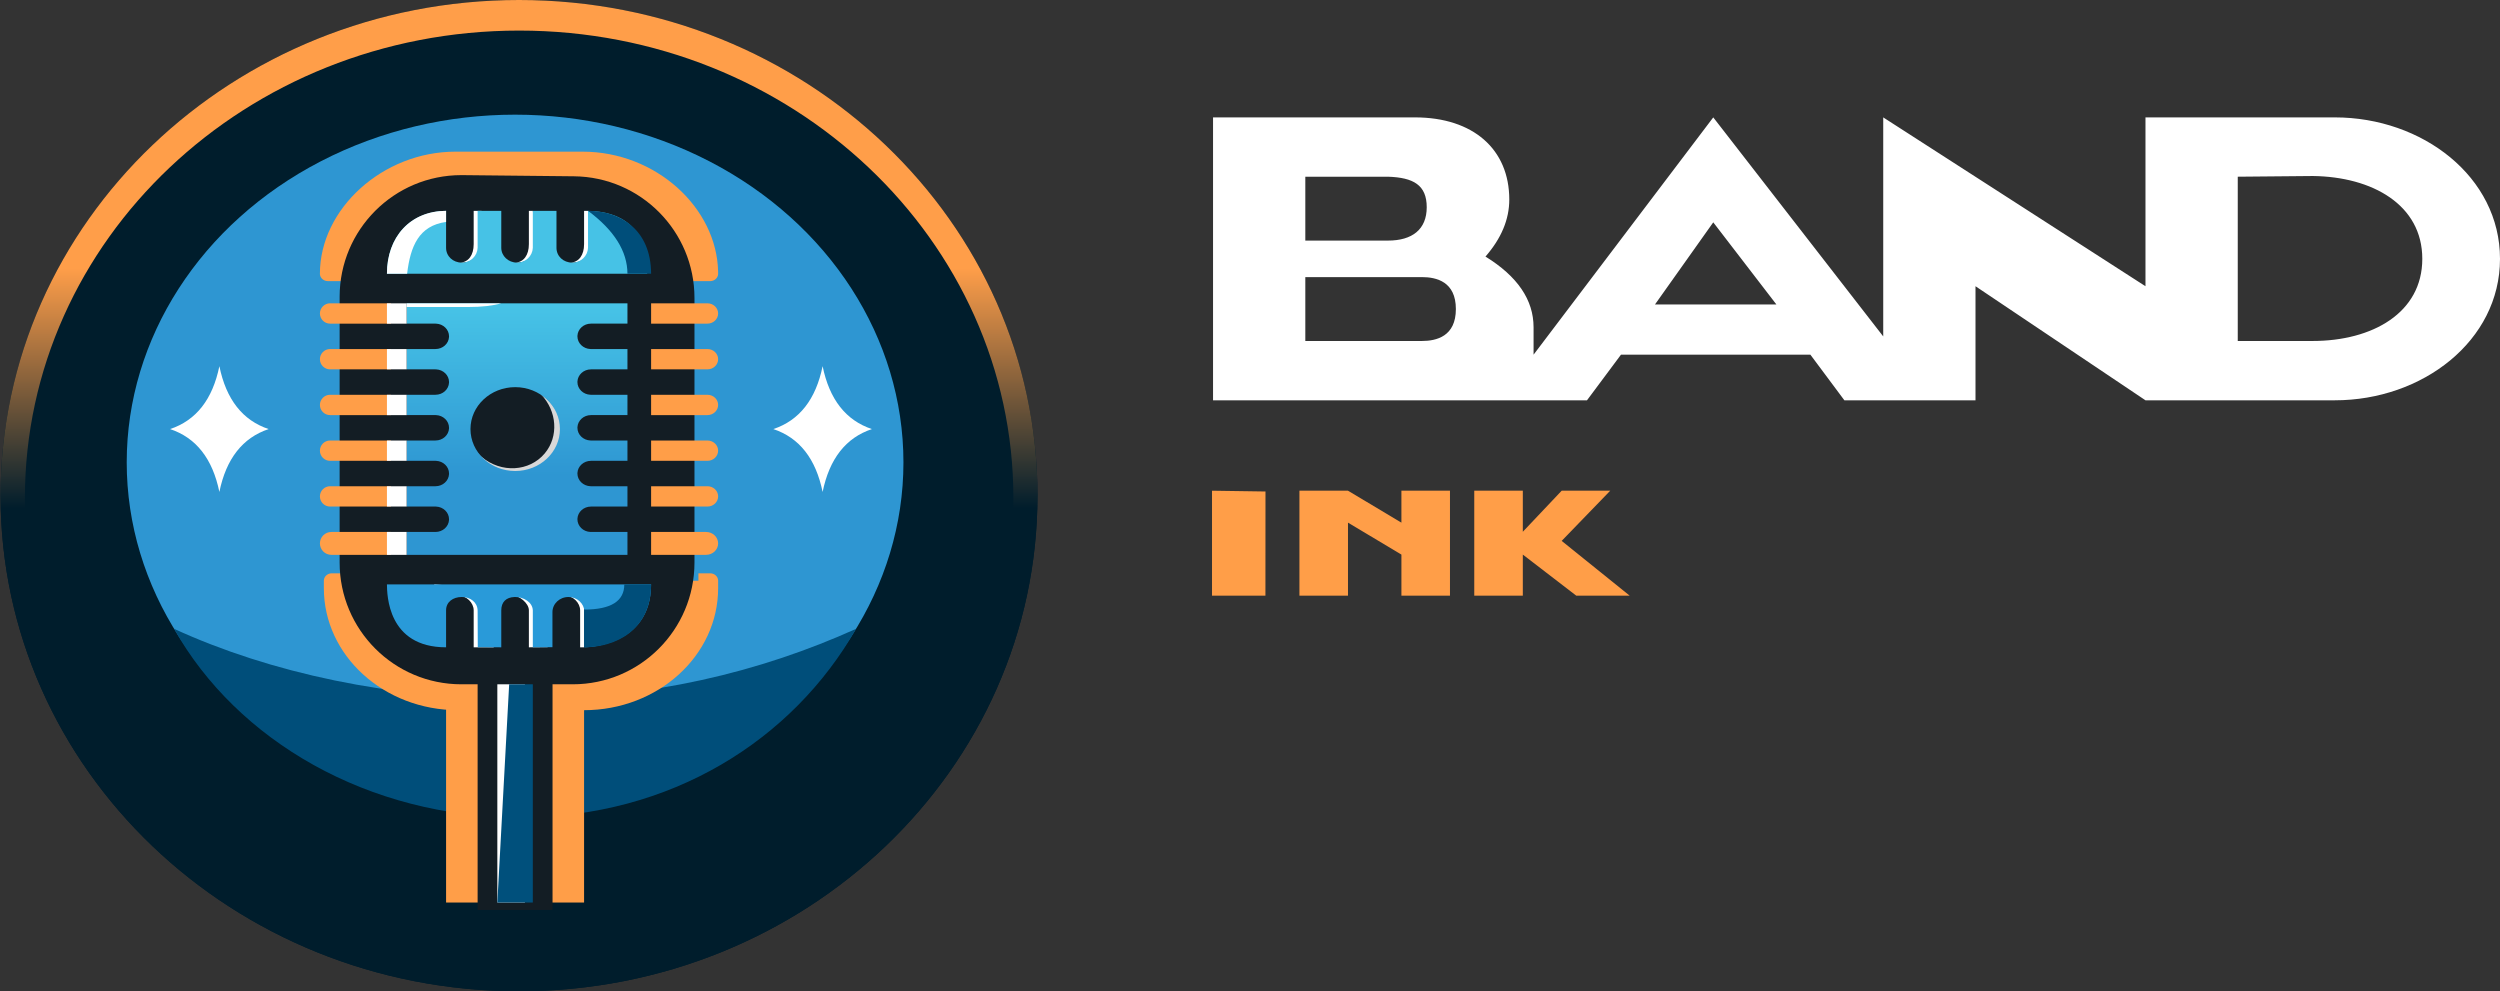 <?xml version="1.0" encoding="UTF-8"?>
<svg width="575px" height="228px" viewBox="0 0 575 228" version="1.1" xmlns="http://www.w3.org/2000/svg" xmlns:xlink="http://www.w3.org/1999/xlink">
    <rect x="0" y="0" width="575" height="228" fill="#333333" stroke="none"/>
    <title>logo-horizontal</title>
    <defs>
        <linearGradient x1="50%" y1="27.086%" x2="50%" y2="51.249%" id="linearGradient-1">
            <stop stop-color="#FF9E49" offset="0%"></stop>
            <stop stop-color="#001D2C" offset="100%"></stop>
        </linearGradient>
        <linearGradient x1="50%" y1="0%" x2="50%" y2="68.574%" id="linearGradient-2">
            <stop stop-color="#47C4E7" offset="0%"></stop>
            <stop stop-color="#2E96D2" offset="100%"></stop>
        </linearGradient>
    </defs>
    <g id="Page-6" stroke="none" stroke-width="1" fill="none" fill-rule="evenodd">
        <g id="logo-horizontal" transform="translate(0.125, 0)" fill-rule="nonzero">
            <g id="Group">
                <path d="M119.25,0 C185.11,0 238.5,51.04 238.5,114 C238.5,176.96 185.11,228 119.25,228 C53.39,228 0,176.96 0,114 C0,51.04 53.39,0 119.25,0 Z" id="Path" fill="#001D2C"></path>
                <path d="M119.25,0 C185.11,0 238.5,51.04 238.5,114 C238.5,176.96 185.11,228 119.25,228 C53.39,228 0,176.96 0,114 C0,51.04 53.39,0 119.25,0 Z M119.28,7.033 C56.497,7.033 5.603,55.186 5.603,114.586 C5.603,173.986 56.498,222.14 119.28,222.14 C182.06,222.14 232.955,173.987 232.955,114.587 C232.955,55.187 182.06,7.033 119.279,7.033 L119.28,7.033 Z" id="Shape" fill="url(#linearGradient-1)"></path>
                <ellipse id="Oval" fill="#2E96D2" cx="118.343" cy="106.343" rx="89.324" ry="79.97"></ellipse>
                <path d="M119.804,160.785 C149.514,160.785 174.818,154.53 196.785,144.627 C182.235,170.127 154.245,188.015 119.496,188.015 C84.576,188.015 54.368,170.332 39.901,144.627 C62.006,154.759 89.72,160.785 119.804,160.785 L119.804,160.785 Z" id="Path" fill="#004E7A"></path>
                <path d="M46.322,103.8 C44.432,101.39 41.99,99.685 38.994,98.687 C41.99,97.688 44.433,95.984 46.322,93.573 C48.212,91.163 49.547,88.046 50.33,84.223 C51.112,88.046 52.448,91.163 54.338,93.573 C56.227,95.983 58.669,97.688 61.665,98.687 C58.669,99.685 56.227,101.389 54.338,103.8 C52.448,106.21 51.112,109.327 50.33,113.15 C49.547,109.327 48.211,106.21 46.322,103.8 Z M185.07,103.8 C183.18,101.39 180.737,99.685 177.741,98.687 C180.737,97.688 183.18,95.984 185.069,93.573 C186.959,91.163 188.294,88.046 189.077,84.223 C189.86,88.046 191.195,91.163 193.085,93.573 C194.974,95.983 197.417,97.688 200.413,98.687 C197.417,99.685 194.974,101.389 193.085,103.8 C191.195,106.21 189.86,109.327 189.077,113.15 C188.294,109.327 186.959,106.21 185.069,103.8 L185.07,103.8 Z" id="Shape" fill="#FFFFFF"></path>
            </g>
            <path d="M165.045,62.955 L165.041,63.082 C164.974,63.919 164.257,64.587 163.357,64.652 L163.214,64.657 L75.285,64.657 C74.319,64.657 73.528,63.963 73.458,63.082 L73.453,62.955 C73.453,48.026 87.931,34.881 104.618,34.881 L133.88,34.881 C150.713,34.881 164.76,47.764 165.04,62.508 L165.045,62.955 L165.045,62.955 Z M160.511,133.567 L160.511,131.866 L163.231,131.866 C164.188,131.866 164.971,132.56 165.041,133.44 L165.046,133.567 L165.046,135.285 C165.046,150.781 151.23,163.343 134.188,163.343 L105.219,163.343 C88.177,163.343 74.361,150.781 74.361,135.285 L74.361,133.567 L74.366,133.44 C74.432,132.604 75.142,131.936 76.033,131.87 L76.175,131.866 L78.895,131.866 L78.895,133.567 L160.511,133.567 L160.511,133.567 Z" id="Shape" fill="#FF9E48"></path>
            <path d="M106.28,40.28 L131.896,40.547 C147.246,40.707 159.605,53.195 159.605,68.545 L159.605,129.388 C159.605,144.852 147.069,157.388 131.605,157.388 L105.989,157.388 C90.525,157.388 77.989,144.852 77.989,129.388 L77.989,68.278 C77.989,52.814 90.525,40.278 105.989,40.278 C106.086,40.278 106.183,40.278 106.28,40.28 L106.28,40.28 Z" id="Path" fill="#131D24"></path>
            <path d="M125.333,91.493 C130.073,95.47 130.891,102.299 127.16,106.745 C123.428,111.192 116.561,111.572 111.822,107.595 C110.093,106.156 108.817,104.247 108.148,102.1 C108.804,103.24 109.656,104.256 110.665,105.1 C115.142,108.857 121.627,108.497 125.151,104.298 C128.425,100.396 127.991,94.552 124.322,90.73 C124.668,90.964 125.006,91.218 125.333,91.493 L125.333,91.493 Z" id="Path" fill="#D8D8D8"></path>
            <path d="M162.271,122.353 C163.803,122.353 165.046,123.53 165.046,124.983 C165.046,126.435 163.803,127.612 162.271,127.612 L149.629,127.612 L149.629,122.352 L162.271,122.352 L162.271,122.353 Z M162.579,111.834 C163.941,111.834 165.046,112.881 165.046,114.172 C165.046,115.462 163.941,116.509 162.579,116.509 L149.629,116.509 L149.629,111.834 L162.579,111.834 L162.579,111.834 Z M162.579,101.316 C163.941,101.316 165.046,102.363 165.046,103.654 C165.046,104.944 163.941,105.991 162.579,105.991 L149.629,105.991 L149.629,101.316 L162.579,101.316 Z M162.579,90.798 C163.941,90.798 165.046,91.844 165.046,93.135 C165.046,94.426 163.941,95.473 162.579,95.473 L149.629,95.473 L149.629,90.798 L162.579,90.798 Z M162.579,80.28 C163.941,80.28 165.046,81.326 165.046,82.617 C165.046,83.907 163.941,84.954 162.579,84.954 L149.629,84.954 L149.629,80.28 L162.579,80.28 Z M162.579,69.761 C163.941,69.761 165.046,70.808 165.046,72.099 C165.046,73.389 163.941,74.436 162.579,74.436 L149.629,74.436 L149.629,69.761 L162.579,69.761 Z" id="Shape" fill="#FF9E48"></path>
            <path d="M144.189,69.76 L144.189,74.435 L135.801,74.435 C134.124,74.435 132.757,75.675 132.686,77.23 L132.683,77.357 C132.683,78.928 134.006,80.21 135.665,80.277 L135.801,80.279 L144.189,80.279 L144.189,84.954 L135.801,84.954 C134.124,84.954 132.757,86.194 132.686,87.749 L132.683,87.875 C132.683,89.447 134.006,90.728 135.665,90.795 L135.801,90.797 L144.189,90.797 L144.189,95.472 L135.801,95.472 C134.124,95.472 132.757,96.712 132.686,98.267 L132.683,98.394 C132.683,99.965 134.006,101.246 135.665,101.313 L135.801,101.316 L144.189,101.316 L144.189,105.99 L135.801,105.99 C134.124,105.99 132.757,107.23 132.686,108.785 L132.683,108.912 C132.683,110.483 134.006,111.765 135.665,111.832 L135.801,111.834 L144.189,111.834 L144.189,116.509 L135.801,116.509 C134.124,116.509 132.757,117.749 132.686,119.304 L132.683,119.43 C132.683,121.002 134.006,122.283 135.665,122.35 L135.801,122.352 L144.189,122.352 L144.189,127.612 L93.405,127.612 L93.405,122.352 L100.035,122.352 C101.712,122.352 103.079,121.112 103.15,119.557 L103.153,119.43 C103.153,117.86 101.83,116.578 100.171,116.511 L100.036,116.509 L93.405,116.509 L93.405,111.834 L100.035,111.834 C101.712,111.834 103.079,110.594 103.15,109.039 L103.153,108.912 C103.153,107.341 101.83,106.059 100.171,105.993 L100.036,105.99 L93.405,105.99 L93.405,101.316 L100.035,101.316 C101.712,101.316 103.079,100.076 103.15,98.521 L103.153,98.394 C103.153,96.823 101.83,95.541 100.171,95.474 L100.036,95.472 L93.405,95.472 L93.405,90.797 L100.035,90.797 C101.712,90.797 103.079,89.557 103.15,88.002 L103.153,87.875 C103.153,86.305 101.83,85.023 100.171,84.956 L100.036,84.954 L93.405,84.954 L93.405,80.279 L100.035,80.279 C101.712,80.279 103.079,79.039 103.15,77.484 L103.153,77.357 C103.153,75.786 101.83,74.504 100.171,74.438 L100.036,74.435 L93.405,74.435 L93.405,69.761 L144.188,69.761 L144.189,69.76 Z M118.372,89.045 C112.691,89.045 108.085,93.362 108.085,98.687 C108.085,104.012 112.691,108.329 118.372,108.329 C124.053,108.329 128.659,104.012 128.659,98.687 C128.659,93.362 124.053,89.045 118.372,89.045 L118.372,89.045 Z" id="Shape" fill="url(#linearGradient-2)"></path>
            <path d="M76.078,122.353 C75.381,122.354 74.713,122.631 74.221,123.124 C73.729,123.618 73.453,124.286 73.454,124.983 C73.453,125.68 73.729,126.348 74.221,126.841 C74.713,127.334 75.381,127.611 76.078,127.612 L89.778,127.612 L89.778,122.352 L76.078,122.352 L76.078,122.353 Z M75.786,111.834 C75.167,111.835 74.573,112.082 74.136,112.52 C73.698,112.958 73.453,113.553 73.454,114.172 C73.453,115.461 74.497,116.507 75.786,116.509 L89.778,116.509 L89.778,111.834 L75.785,111.834 L75.786,111.834 Z M75.786,101.316 C75.167,101.317 74.573,101.564 74.136,102.002 C73.698,102.44 73.453,103.035 73.454,103.654 C73.453,104.943 74.497,105.989 75.786,105.991 L89.778,105.991 L89.778,101.316 L75.785,101.316 L75.786,101.316 Z M75.786,90.798 C74.497,90.8 73.453,91.846 73.454,93.135 C73.453,93.754 73.698,94.349 74.136,94.787 C74.573,95.225 75.167,95.472 75.786,95.473 L89.778,95.473 L89.778,90.798 L75.785,90.798 L75.786,90.798 Z M75.786,80.28 C74.497,80.282 73.453,81.328 73.454,82.617 C73.453,83.906 74.497,84.952 75.786,84.954 L89.778,84.954 L89.778,80.28 L75.785,80.28 L75.786,80.28 Z M75.786,69.761 C75.167,69.762 74.573,70.009 74.136,70.448 C73.699,70.886 73.454,71.481 73.455,72.1 C73.454,73.389 74.498,74.435 75.787,74.437 L89.779,74.437 L89.779,69.762 L75.785,69.762 L75.786,69.761 Z" id="Shape" fill="#FF9E48"></path>
            <path d="M93.405,122.353 L93.405,127.612 L88.871,127.612 L88.871,122.352 L93.405,122.352 L93.405,122.353 Z M93.405,111.834 L93.405,116.509 L88.871,116.509 L88.871,111.834 L93.405,111.834 L93.405,111.834 Z M93.405,101.316 L93.405,105.991 L88.871,105.991 L88.871,101.316 L93.405,101.316 Z M93.405,90.798 L93.405,95.473 L88.871,95.473 L88.871,90.798 L93.405,90.798 Z M93.405,80.28 L93.405,84.954 L88.871,84.954 L88.871,80.28 L93.405,80.28 Z M93.405,69.761 L93.405,74.436 L88.871,74.436 L88.871,69.761 L93.405,69.761 Z M122.424,48.493 L123.331,56.149 C123.331,58.701 121.215,60.392 118.797,60.403 C118.696,60.403 118.595,60.4 118.494,60.392 C120.312,60.254 121.517,58.702 121.517,56.149 L121.517,48.493 L122.424,48.493 L122.424,48.493 Z M110.635,48.493 L110.635,56.149 C110.635,58.701 108.519,60.392 106.101,60.403 C105.999,60.403 105.898,60.399 105.798,60.392 C107.616,60.254 108.821,58.702 108.821,56.149 L108.821,48.493 L110.635,48.493 L110.635,48.493 Z M135.12,48.493 L136.027,56.149 C136.027,58.701 133.911,60.392 131.492,60.403 C131.391,60.403 131.29,60.399 131.19,60.392 C133.007,60.254 134.213,58.702 134.213,56.149 L134.213,48.493 L135.12,48.493 L135.12,48.493 Z" id="Shape" fill="#FFFFFF"></path>
            <path d="M127.865,48.493 L127.865,57 C127.865,58.917 129.429,60.403 131.492,60.403 C133.509,60.403 135.046,58.857 135.12,57 L135.12,48.493 C142.59,48.688 148.681,51.963 148.722,62.955 L88.871,62.955 C88.912,54.856 93.757,48.688 102.473,48.493 L102.473,57 C102.473,58.917 104.038,60.403 106.101,60.403 C108.117,60.403 109.654,58.857 109.728,57 L109.728,48.493 L115.169,48.493 L115.169,57 C115.169,58.873 116.78,60.403 118.797,60.403 C120.813,60.403 122.35,58.857 122.424,57 L122.424,48.493 L127.865,48.493 L127.865,48.493 Z" id="Path" fill="#46C2E6"></path>
            <path d="M135.12,48.493 C142.375,48.493 149.592,52.67 149.63,62.955 L144.188,62.955 C144.17,57.791 141.147,52.97 135.12,48.493 L135.12,48.493 Z" id="Path" fill="#004E7A"></path>
            <path d="M102.473,48.493 L102.473,51.045 C96.227,51.919 94.273,56.589 93.512,62.955 L88.871,62.955 C88.871,54.448 94.311,48.493 102.473,48.493 L102.473,48.493 Z M125.824,148.85 L125.824,140.782 C125.824,138.864 127.625,136.97 129.679,136.97 C131.686,136.97 133.306,138.672 133.306,140.373 L133.306,148.881 L134.213,148.881 L134.213,136.971 L99.753,134.418 C99.78,135.961 100.207,138.082 101.033,140.782 C101.033,138.864 103.14,136.97 105.193,136.97 C107.201,136.97 108.821,138.672 108.821,140.373 L108.821,148.881 L113.428,148.881 L113.356,141.224 C113.356,139.35 114.854,137.041 116.843,136.973 L117.89,136.97 C119.179,136.97 121.517,138.672 121.517,140.373 L121.517,148.881 C124.115,148.874 125.55,148.864 125.824,148.851 L125.824,148.85 Z" id="Shape" fill="#FFFFFF"></path>
            <path d="M126.937,148.85 L126.937,140.782 C126.937,138.864 128.584,137.31 130.617,137.31 C132.603,137.31 134.221,138.795 134.294,140.651 L134.296,140.781 L134.296,148.881 C134.296,148.881 149.629,148.881 149.629,134.418 L88.871,134.418 C88.911,136.732 88.981,148.881 102.473,148.881 L102.473,140.373 C102.473,138.456 104.052,137.31 106.084,137.31 C108.07,137.31 109.656,138.516 109.728,140.373 L109.764,148.851 L115.169,148.881 L115.169,140.373 C115.169,138.5 116.244,137.381 118.212,137.313 L118.35,137.31 C120.337,137.31 122.351,138.516 122.424,140.373 L122.424,148.881 C125.162,148.874 126.666,148.864 126.937,148.851 L126.937,148.85 Z" id="Path" fill="#299AD9"></path>
            <path d="M149.629,134.418 C149.629,144.831 141.613,148.881 134.213,148.881 L134.213,140.203 C140.379,140.203 143.463,138.275 143.463,134.418 L149.629,134.418 Z" id="Path" fill="#004E7A"></path>
            <path d="M93.405,69.761 L93.405,70.611 L107.605,70.611 C110.675,70.611 113.196,70.328 115.169,69.761 L93.405,69.761 Z" id="Path" fill="#FFFFFF"></path>
            <polygon id="Path" fill="#FF9E48" points="102.473 160.79 134.213 160.79 134.213 207.582 102.473 207.582"></polygon>
            <polygon id="Path" fill="#131D24" points="109.728 155.687 126.958 155.687 126.958 209.284 109.728 209.284"></polygon>
            <polygon id="Path" fill="#FFFFFF" points="114.262 157.388 120.61 157.388 120.61 207.582 114.262 207.582"></polygon>
            <polygon id="Path" fill="#00507C" points="116.983 157.388 122.424 157.388 122.424 207.582 114.262 207.582"></polygon>
            <g id="Group" transform="translate(278.637, 27)">
                <path d="M46.674,0 C60.091,0 68.374,7.347 68.374,18.891 C68.374,23.451 66.548,27.824 62.897,32.01 C70.272,36.558 73.959,41.98 73.959,48.277 L73.959,54.574 L115.287,0 L154.381,50.376 L154.381,0 L214.698,38.832 L214.698,0 L258.261,0 C278.366,0 296.238,13.644 296.238,32.535 C296.238,51.425 278.366,65.069 258.261,65.069 L214.698,65.069 L175.604,38.832 L175.604,65.069 L145.446,65.069 L137.626,54.574 L94.064,54.574 L86.246,65.069 L0.238,65.069 L0.238,0 L46.674,0 Z M48.268,36.733 L21.461,36.733 L21.461,51.426 L48.268,51.426 C51.619,51.426 56.088,50.376 56.088,44.079 C56.088,37.782 51.619,36.733 48.268,36.733 Z M253.164,13.483 L235.921,13.643 L235.921,51.426 L253.129,51.426 C266.895,51.426 278.366,44.956 278.366,32.535 C278.366,20.113 266.895,13.644 253.164,13.482 L253.164,13.483 Z M115.287,24.138 L101.883,43.028 L129.808,43.028 L115.288,24.138 L115.287,24.138 Z M40.467,13.643 L21.461,13.643 L21.461,28.336 L40.467,28.336 C46.057,28.336 49.385,25.763 49.385,20.659 C49.385,15.556 46.322,13.831 40.467,13.643 L40.467,13.643 Z" id="Shape" fill="#FFFFFF"></path>
                <path d="M0,110 L12.287,110 L12.3,86.044 L0,85.861 L0,110 L0,110 Z M54.732,110 L54.732,85.861 L43.562,85.861 L43.562,93.208 L31.276,85.861 L20.106,85.861 L20.106,110 L31.276,110 L31.276,93.208 L43.563,100.554 L43.563,110 L54.733,110 L54.732,110 Z M83.774,110 L96.061,110 L80.423,97.406 L91.593,85.861 L80.423,85.861 L71.487,95.307 L71.487,85.861 L60.317,85.861 L60.317,110 L71.487,110 L71.487,100.554 L83.774,110 L83.774,110 Z" id="Shape" fill="#FF9E48"></path>
            </g>
        </g>
    </g>
</svg>